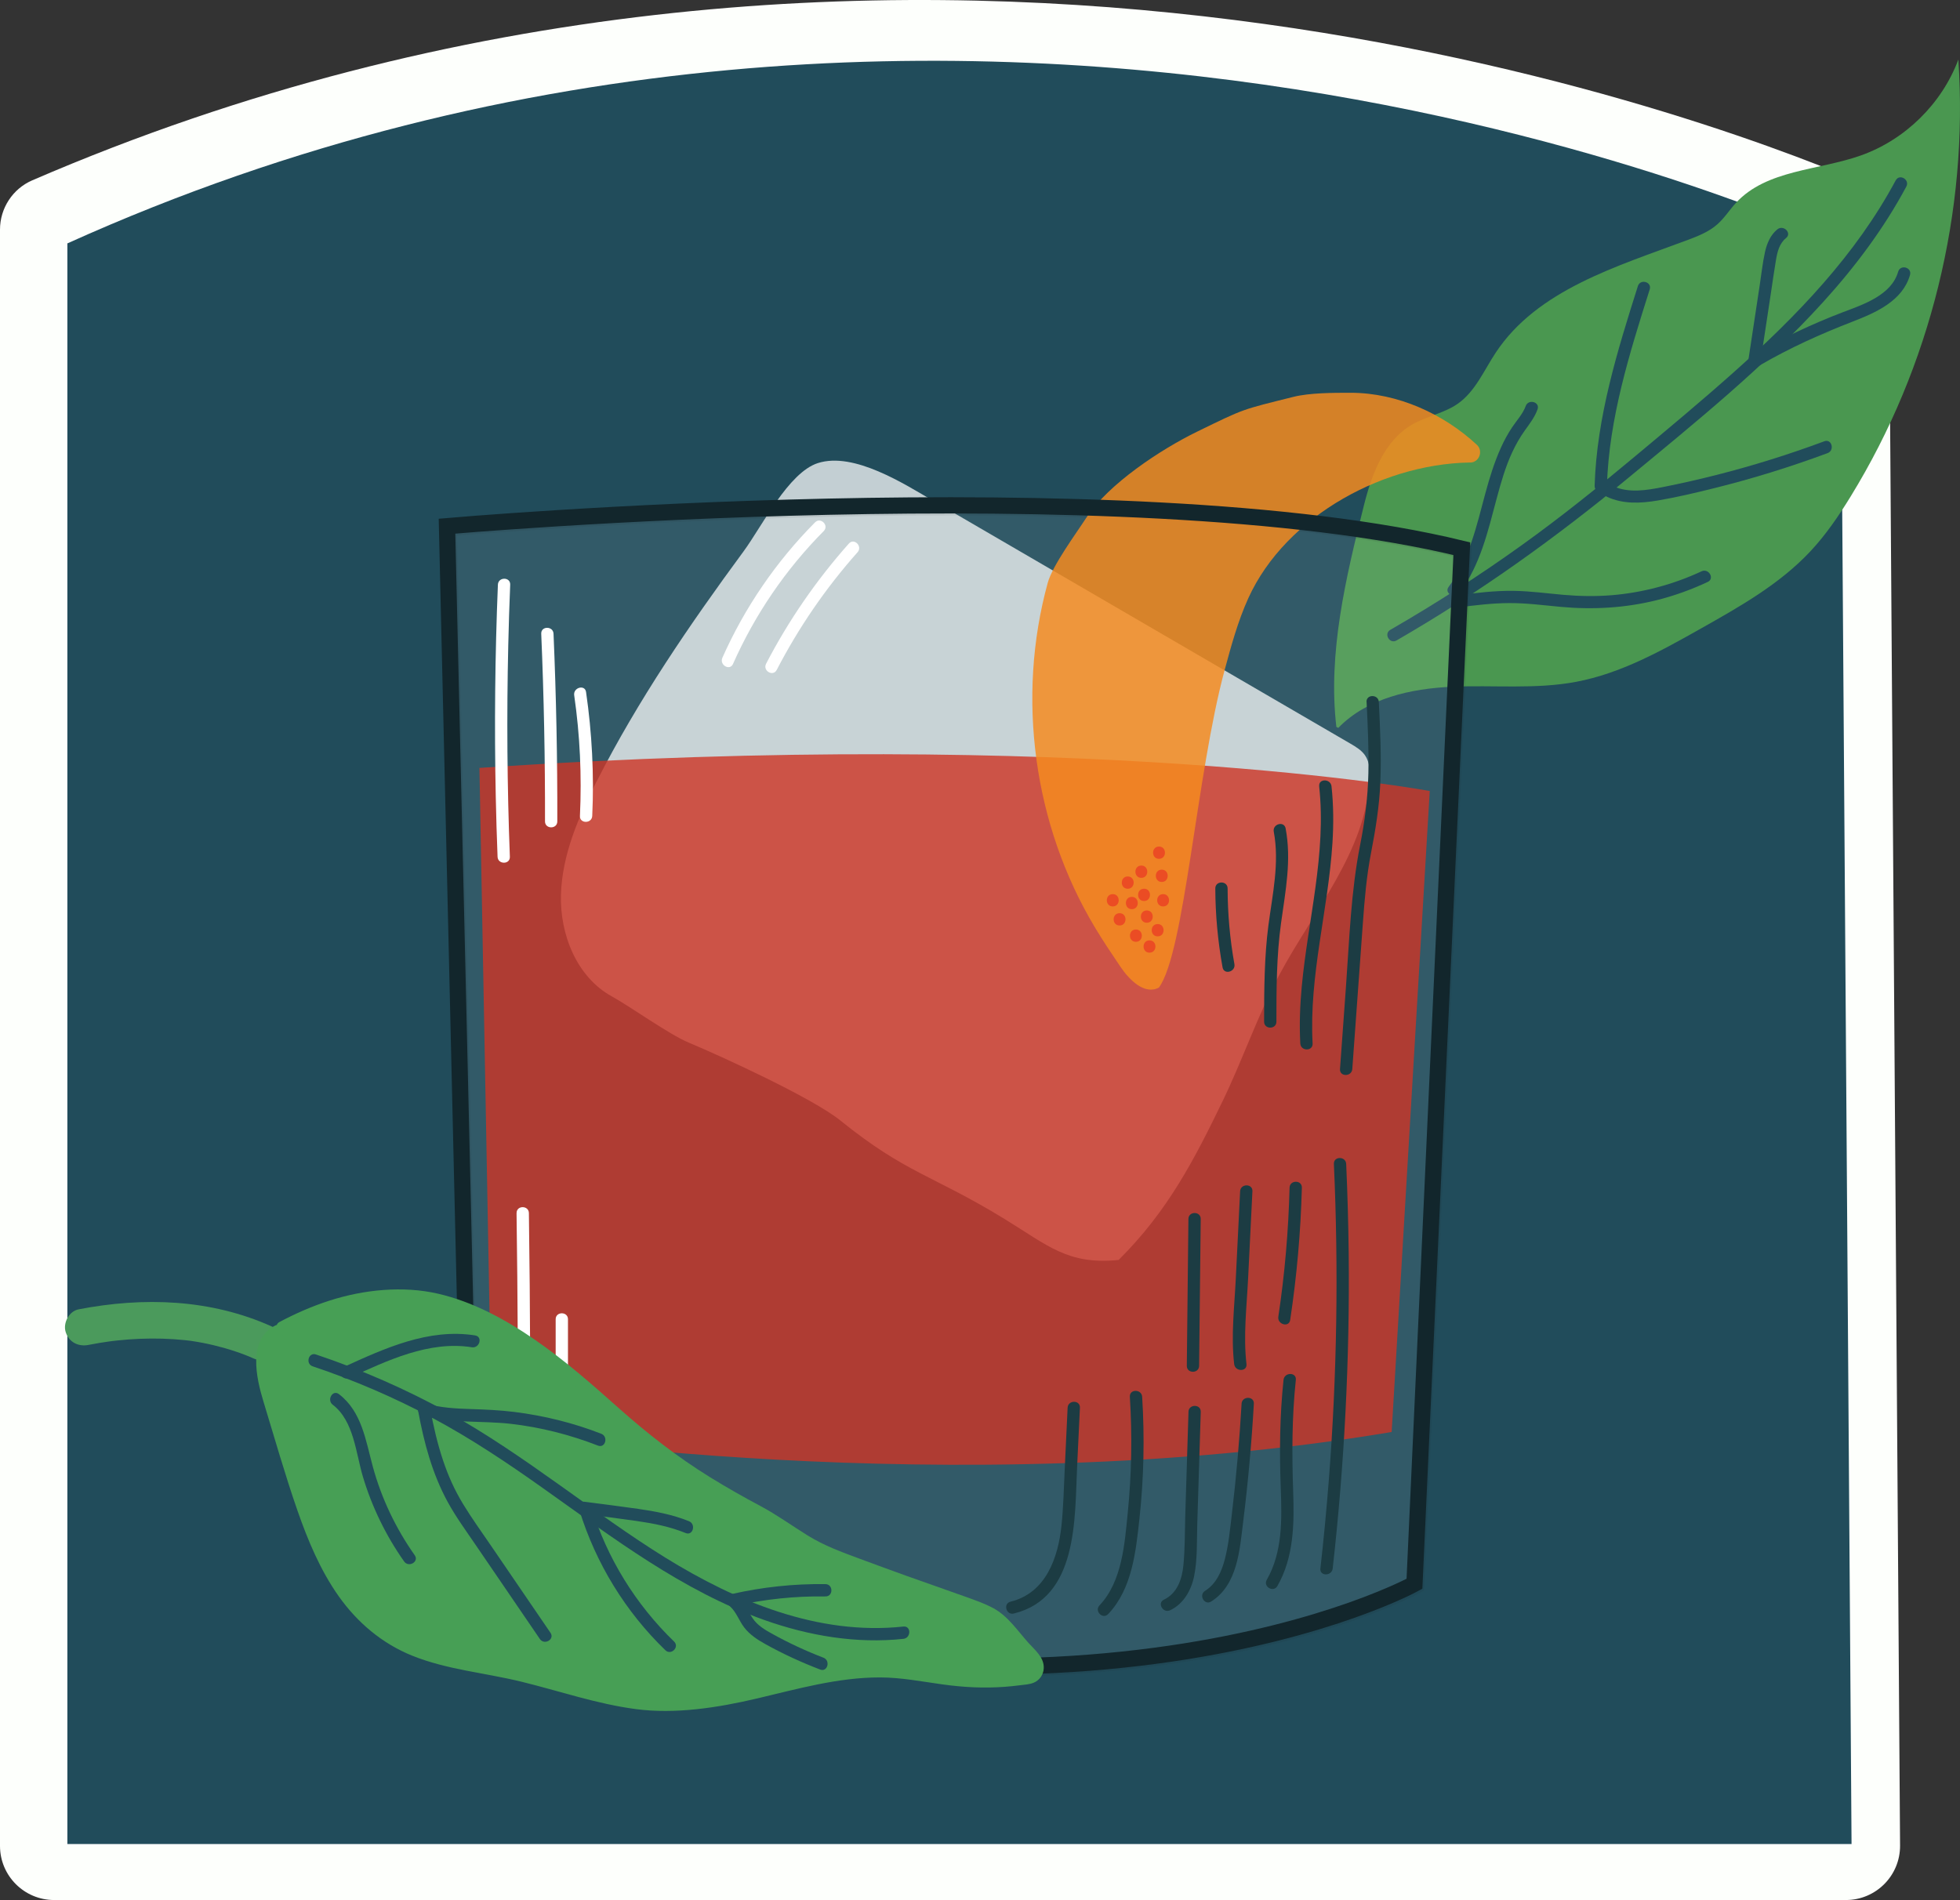 <svg width="362" height="351" viewBox="0 0 362 351" fill="none" xmlns="http://www.w3.org/2000/svg">
<rect x="0" y="0" width="362" height="351" fill="#333333" stroke="none"/>
<g clip-path="url(#clip0_40_613)">
<path d="M5.953 33.315C2.344 34.874 0 38.471 0 42.402V341C0 346.523 4.477 351 10 351H340.93C346.48 351 350.968 346.48 350.93 340.93L348.842 42.206C348.815 38.376 346.703 34.954 343.174 33.466C312.79 20.657 163.779 -34.879 5.953 33.315Z" fill="#FDFFFC"/>
<path d="M12.443 44.964V340.654H341.969L339.901 44.964C339.901 44.964 180.659 -30.939 12.443 44.964Z" fill="#214C5B"/>
<path d="M247.172 134.468C252.488 128.978 260.583 127.198 268.217 126.865C275.858 126.532 283.59 127.372 291.102 125.956C299.379 124.396 306.884 120.208 314.214 116.073C321.393 112.03 328.693 107.895 334.328 101.889C337.221 98.807 339.614 95.286 341.825 91.681C356.546 67.698 363.597 39.08 361.696 11C358.659 19.141 351.889 25.805 343.703 28.713C335.835 31.507 326.278 31.326 320.621 37.475C319.432 38.77 318.485 40.299 317.16 41.458C315.608 42.829 313.631 43.609 311.692 44.336C298.606 49.228 283.915 53.522 276.221 65.191C274.055 68.478 272.457 72.34 269.231 74.589C266.702 76.354 263.499 76.876 260.825 78.421C255.646 81.412 253.344 87.6 251.897 93.4C248.565 106.729 245.225 120.632 246.816 134.279" fill="#4A9750"/>
<path d="M350.125 33.317C342.756 47.092 331.806 58.429 320.227 68.751C314.282 74.052 308.163 79.141 302.052 84.245C295.282 89.902 288.406 95.43 281.242 100.579C273.358 106.244 265.187 111.507 256.781 116.354C255.517 117.081 256.66 119.05 257.925 118.315C273.124 109.553 287.338 99.36 300.848 88.19C313.237 77.944 325.891 67.728 336.721 55.801C342.627 49.296 347.936 42.223 352.086 34.468C352.775 33.181 350.814 32.03 350.125 33.325V33.317Z" fill="#214C5B"/>
<path d="M269.277 112.211C272.412 111.817 275.555 111.424 278.72 111.409C281.886 111.393 285.059 111.81 288.224 112.105C294.169 112.658 300.121 112.325 305.93 110.886C309.193 110.076 312.366 108.925 315.411 107.501C316.736 106.88 315.585 104.926 314.267 105.54C309.057 107.97 303.4 109.485 297.668 109.955C294.699 110.197 291.73 110.144 288.769 109.886C285.808 109.629 282.688 109.197 279.629 109.152C276.161 109.091 272.707 109.523 269.277 109.955C267.846 110.136 267.83 112.408 269.277 112.226V112.211Z" fill="#214C5B"/>
<path d="M296.766 91.764C299.773 93.158 302.976 92.999 306.172 92.461C309.723 91.855 313.245 91.022 316.736 90.151C323.786 88.395 330.731 86.236 337.546 83.707C338.902 83.2 338.319 81.004 336.94 81.519C330.466 83.927 323.87 85.994 317.183 87.698C313.866 88.546 310.526 89.303 307.171 89.97C304.165 90.568 300.81 91.144 297.917 89.803C296.6 89.19 295.441 91.151 296.774 91.764H296.766Z" fill="#214C5B"/>
<path d="M325.021 67.493C330.526 64.283 336.266 61.693 342.204 59.398C346.459 57.747 351.397 55.589 352.768 50.795C353.169 49.387 350.98 48.789 350.579 50.19C349.337 54.529 344.15 56.24 340.378 57.672C334.676 59.845 329.155 62.458 323.877 65.532C322.613 66.267 323.756 68.236 325.021 67.493Z" fill="#214C5B"/>
<path d="M325.142 66.895C325.785 62.632 326.437 58.368 327.08 54.112C327.383 52.098 327.664 50.076 328.004 48.069C328.262 46.539 328.618 44.995 329.875 43.972C331.011 43.056 329.398 41.458 328.269 42.367C326.99 43.404 326.346 44.957 325.99 46.524C325.536 48.577 325.316 50.689 324.998 52.764C324.316 57.27 323.627 61.784 322.946 66.289C322.726 67.721 324.915 68.334 325.134 66.895H325.142Z" fill="#214C5B"/>
<path d="M296.789 89.743C297.175 77.263 300.962 65.267 304.695 53.453C305.134 52.06 302.946 51.462 302.507 52.848C298.705 64.858 294.911 77.05 294.517 89.743C294.472 91.204 296.744 91.204 296.789 89.743Z" fill="#214C5B"/>
<path d="M269.519 109.553C273.389 104.457 274.812 98.126 276.433 92.067C277.213 89.167 278.038 86.251 279.31 83.525C279.962 82.124 280.727 80.784 281.62 79.527C282.514 78.27 283.445 77.096 283.975 75.619C284.468 74.241 282.279 73.65 281.787 75.013C281.264 76.46 280.159 77.626 279.31 78.891C278.508 80.087 277.819 81.352 277.228 82.662C275.986 85.396 275.115 88.266 274.328 91.159C272.715 97.141 271.382 103.366 267.557 108.41C266.671 109.576 268.648 110.704 269.519 109.553Z" fill="#214C5B"/>
<path opacity="0.73" d="M110.186 144.35C106.846 150.916 103.825 157.891 103.605 165.259C103.385 172.628 106.528 180.496 112.98 184.055C116.418 185.948 123.559 191.083 127.179 192.597C133.268 195.142 150.064 202.843 155.199 206.986C167.384 216.823 172.132 216.989 185.49 225.16C193.518 230.075 197.236 233.71 206.603 232.756C215.782 223.646 220.659 214.028 225.755 203.532C229.489 195.838 232.238 187.682 236.259 180.132C242.575 168.296 252.215 157.368 252.964 143.979C253.048 142.427 252.98 140.768 252.086 139.496C251.427 138.565 250.412 137.959 249.428 137.383C223.771 122.45 198.107 107.508 172.45 92.575C167.043 89.424 157.721 83.412 151.057 85.547C145.597 87.296 140.735 97.232 137.357 101.821C127.376 115.377 117.834 129.333 110.193 144.366L110.186 144.35Z" fill="white"/>
<path opacity="0.08" d="M87.414 292.938L82.871 97.558C82.871 97.558 208.201 86.577 270.299 101.723L261.552 292.938C261.552 292.938 199.114 327.394 87.414 292.938Z" fill="white" stroke="#231F20" stroke-width="3" stroke-miterlimit="10"/>
<path opacity="0.81" d="M88.55 141.859L90.822 264.539C90.822 264.539 175.608 278.17 257.031 264.539L264.066 146.13C264.066 146.13 200.629 134.286 88.55 141.859Z" fill="#CD3627"/>
<g opacity="0.84">
<path d="M272.95 85.441C256.145 85.116 237.486 95.218 230.549 110.522C228.633 114.756 227.406 119.254 226.195 123.737C220.962 143.048 218.811 175.937 214.048 182.427C211.45 183.866 208.611 181.071 206.952 178.61C205.324 176.194 203.688 173.771 202.189 171.264C190.898 152.4 187.687 128.864 193.51 107.668C194.396 104.441 198.811 98.466 200.629 95.657C204.665 89.424 214.404 83.01 221.075 79.754C229.996 75.4 229.247 75.725 238.872 73.317C241.901 72.56 246.217 72.56 249.474 72.56C258.145 72.567 266.641 76.475 272.768 82.17C274.032 83.344 273.154 85.54 271.435 85.434C271.405 85.434 272.957 85.434 272.95 85.434" fill="#F68B1F"/>
</g>
<path d="M209.792 173.983C211.254 173.983 211.254 171.711 209.792 171.711C208.33 171.711 208.33 173.983 209.792 173.983Z" fill="#EB4C24"/>
<path d="M211.806 170.462C213.268 170.462 213.268 168.19 211.806 168.19C210.345 168.19 210.345 170.462 211.806 170.462Z" fill="#EB4C24"/>
<path d="M212.306 175.99C213.768 175.99 213.768 173.718 212.306 173.718C210.845 173.718 210.845 175.99 212.306 175.99Z" fill="#EB4C24"/>
<path d="M213.813 172.976C215.275 172.976 215.275 170.704 213.813 170.704C212.351 170.704 212.351 172.976 213.813 172.976Z" fill="#EB4C24"/>
<path d="M214.82 167.448C216.282 167.448 216.282 165.176 214.82 165.176C213.359 165.176 213.359 167.448 214.82 167.448Z" fill="#EB4C24"/>
<path d="M206.778 170.969C208.239 170.969 208.239 168.697 206.778 168.697C205.316 168.697 205.316 170.969 206.778 170.969Z" fill="#EB4C24"/>
<path d="M209.042 167.955C210.504 167.955 210.504 165.683 209.042 165.683C207.58 165.683 207.58 167.955 209.042 167.955Z" fill="#EB4C24"/>
<path d="M205.521 167.448C206.983 167.448 206.983 165.176 205.521 165.176C204.059 165.176 204.059 167.448 205.521 167.448Z" fill="#EB4C24"/>
<path d="M211.299 166.448C212.76 166.448 212.76 164.176 211.299 164.176C209.837 164.176 209.837 166.448 211.299 166.448Z" fill="#EB4C24"/>
<path d="M208.285 164.184C209.746 164.184 209.746 161.912 208.285 161.912C206.823 161.912 206.823 164.184 208.285 164.184Z" fill="#EB4C24"/>
<path d="M214.57 162.927C216.032 162.927 216.032 160.655 214.57 160.655C213.109 160.655 213.109 162.927 214.57 162.927Z" fill="#EB4C24"/>
<path d="M210.799 162.169C212.26 162.169 212.26 159.898 210.799 159.898C209.337 159.898 209.337 162.169 210.799 162.169Z" fill="#EB4C24"/>
<path d="M214.063 158.656C215.525 158.656 215.525 156.384 214.063 156.384C212.601 156.384 212.601 158.656 214.063 158.656Z" fill="#EB4C24"/>
<path d="M246.361 215.02C247.239 234.467 246.937 253.96 245.43 273.362C245.005 278.837 244.483 284.297 243.87 289.757C243.703 291.211 245.982 291.196 246.141 289.757C248.315 270.416 249.307 250.946 249.095 231.484C249.034 225.993 248.875 220.503 248.633 215.02C248.565 213.566 246.293 213.559 246.361 215.02Z" fill="#1C3C43"/>
<path d="M237.061 254.907C236.357 261.563 236.297 268.197 236.546 274.876C236.759 280.609 236.91 286.705 233.964 291.847C233.237 293.119 235.199 294.263 235.926 292.991C238.97 287.682 239.053 281.465 238.841 275.52C238.599 268.621 238.606 261.783 239.333 254.907C239.485 253.453 237.213 253.468 237.061 254.907Z" fill="#1C3C43"/>
<path d="M229.315 259.322C228.921 266.099 228.33 272.869 227.527 279.609C227.187 282.426 226.937 285.304 226.217 288.061C225.619 290.34 224.619 292.597 222.56 293.892C221.325 294.672 222.469 296.633 223.703 295.853C228.595 292.763 228.966 286.266 229.61 281.094C230.511 273.862 231.162 266.599 231.579 259.322C231.662 257.86 229.39 257.868 229.307 259.322H229.315Z" fill="#1C3C43"/>
<path d="M219.508 260.806L218.909 280.011C218.818 283.047 218.864 286.122 218.569 289.144C218.326 291.68 217.44 294.346 214.979 295.505C213.654 296.126 214.805 298.087 216.123 297.466C218.606 296.3 220.038 293.733 220.553 291.135C221.181 288.008 221.03 284.698 221.128 281.525C221.34 274.619 221.56 267.72 221.772 260.813C221.817 259.352 219.545 259.352 219.5 260.813L219.508 260.806Z" fill="#1C3C43"/>
<path d="M208.678 258.034C209.125 265.16 209.004 272.317 208.292 279.428C207.717 285.183 207.262 292.135 203.075 296.565C202.067 297.625 203.673 299.238 204.68 298.17C209.103 293.49 209.784 286.644 210.45 280.541C211.261 273.066 211.42 265.539 210.95 258.034C210.859 256.58 208.588 256.573 208.678 258.034Z" fill="#1C3C43"/>
<path d="M197.183 260.056L196.638 271.62C196.479 275.005 196.403 278.405 196.055 281.783C195.434 287.78 193.169 294.286 186.642 295.883C185.225 296.232 185.824 298.42 187.247 298.072C199.099 295.172 198.486 280.601 198.932 271.06C199.106 267.394 199.281 263.721 199.455 260.056C199.523 258.595 197.251 258.595 197.183 260.056Z" fill="#1C3C43"/>
<path d="M252.404 129.682C252.616 134.082 252.828 138.489 252.73 142.896C252.631 147.304 252.079 151.711 251.208 156.088C249.504 164.714 249.224 173.559 248.588 182.313C248.224 187.372 247.853 192.431 247.489 197.489C247.383 198.951 249.655 198.943 249.761 197.489C250.413 188.493 251.064 179.504 251.715 170.507C252.026 166.175 252.389 161.874 253.215 157.603C254.04 153.332 254.759 148.97 254.941 144.547C255.146 139.595 254.903 134.634 254.661 129.682C254.593 128.228 252.321 128.22 252.389 129.682H252.404Z" fill="#1C3C43"/>
<path d="M238.175 219.405C237.97 227.387 237.289 235.354 236.1 243.244C235.888 244.676 238.076 245.289 238.288 243.85C239.508 235.755 240.235 227.591 240.447 219.405C240.485 217.944 238.213 217.944 238.175 219.405Z" fill="#1C3C43"/>
<path d="M229.042 220.071C228.777 225.433 228.512 230.795 228.247 236.156C227.982 241.518 227.338 246.773 227.944 251.991C228.111 253.43 230.383 253.445 230.216 251.991C229.61 246.773 230.262 241.382 230.519 236.156C230.776 230.931 231.049 225.433 231.314 220.071C231.39 218.61 229.11 218.617 229.042 220.071Z" fill="#1C3C43"/>
<path d="M219.493 225.183C219.394 234.225 219.296 243.275 219.197 252.317C219.182 253.778 221.454 253.778 221.469 252.317C221.568 243.275 221.666 234.225 221.765 225.183C221.78 223.722 219.508 223.722 219.493 225.183Z" fill="#1C3C43"/>
<path d="M243.642 145.259C244.998 157.717 241.567 169.947 240.424 182.268C240.098 185.759 239.969 189.273 240.159 192.771C240.242 194.225 242.514 194.233 242.431 192.771C241.749 180.276 245.308 168.122 246.096 155.725C246.316 152.234 246.3 148.735 245.922 145.252C245.763 143.813 243.491 143.798 243.65 145.252L243.642 145.259Z" fill="#1C3C43"/>
<path d="M235.259 153.642C236.342 159.398 235.017 165.244 234.267 170.954C233.518 176.664 233.472 182.805 233.472 188.743C233.472 190.204 235.744 190.204 235.744 188.743C235.744 182.662 235.767 176.565 236.6 170.537C237.433 164.509 238.554 158.898 237.448 153.036C237.175 151.598 234.987 152.211 235.259 153.642Z" fill="#1C3C43"/>
<path d="M224.46 164.123C224.476 169.015 224.93 173.892 225.801 178.709C226.058 180.147 228.247 179.534 227.989 178.103C227.156 173.491 226.747 168.811 226.732 164.123C226.732 162.662 224.453 162.662 224.46 164.123Z" fill="#1C3C43"/>
<path d="M87.104 292.582L82.56 97.202C82.56 97.202 207.891 86.221 269.988 101.367L261.242 292.582C261.242 292.582 198.803 327.038 87.104 292.582Z" stroke="#12262C" stroke-width="3" stroke-miterlimit="10"/>
<path d="M91.958 108.016C91.428 121.049 91.291 134.097 91.564 147.13C91.64 150.848 91.753 154.559 91.897 158.277C91.95 159.731 94.222 159.739 94.169 158.277C93.669 145.244 93.571 132.196 93.874 119.156C93.957 115.437 94.078 111.727 94.23 108.008C94.29 106.547 92.019 106.547 91.958 108.008V108.016Z" fill="white"/>
<path d="M99.963 117.073C100.455 128.622 100.682 140.178 100.659 151.742C100.659 153.203 102.931 153.203 102.931 151.742C102.961 140.185 102.727 128.622 102.234 117.073C102.174 115.619 99.902 115.611 99.963 117.073Z" fill="white"/>
<path d="M106.051 128.44C107.119 135.816 107.46 143.29 107.111 150.727C107.043 152.188 109.315 152.188 109.383 150.727C109.739 143.071 109.338 135.414 108.24 127.834C108.028 126.395 105.839 127.009 106.051 128.44Z" fill="white"/>
<path d="M150.534 96.498C143.37 103.715 137.547 112.211 133.42 121.511C132.829 122.836 134.79 123.995 135.381 122.654C139.433 113.521 145.105 105.191 152.14 98.103C153.17 97.066 151.564 95.46 150.534 96.498Z" fill="white"/>
<path d="M156.782 100.413C150.791 107.153 145.642 114.612 141.492 122.616C140.818 123.911 142.779 125.062 143.453 123.76C147.512 115.922 152.518 108.614 158.387 102.018C159.356 100.928 157.758 99.315 156.782 100.413Z" fill="white"/>
<path d="M95.404 224.1C95.623 239.897 95.707 255.702 95.639 271.499C95.616 275.967 95.586 280.435 95.548 284.91C95.532 286.372 97.804 286.372 97.82 284.91C97.971 269.113 97.971 253.309 97.835 237.512C97.797 233.044 97.744 228.576 97.683 224.1C97.66 222.639 95.389 222.639 95.411 224.1H95.404Z" fill="white"/>
<path d="M102.628 243.706C102.628 256.436 102.628 269.166 102.628 281.896C102.628 283.358 104.9 283.358 104.9 281.896C104.9 269.166 104.9 256.436 104.9 243.706C104.9 242.245 102.628 242.245 102.628 243.706Z" fill="white"/>
<path d="M50.201 245.047C38.918 239.965 26.529 239.556 14.51 241.881C12.754 242.222 11.595 244.418 12.133 246.077C12.738 247.947 14.442 248.818 16.328 248.455C17.653 248.197 18.986 247.97 20.326 247.788C19.675 247.879 20.629 247.75 20.758 247.735C21.091 247.697 21.432 247.659 21.765 247.622C22.439 247.553 23.113 247.493 23.787 247.44C26.536 247.243 29.293 247.213 32.042 247.394C32.716 247.44 33.382 247.493 34.048 247.561C34.382 247.599 34.715 247.637 35.048 247.675C35.298 247.705 35.268 247.705 34.972 247.659C35.139 247.682 35.306 247.705 35.472 247.735C36.797 247.932 38.123 248.189 39.425 248.5C40.728 248.81 42.03 249.174 43.31 249.598C43.954 249.81 44.59 250.037 45.218 250.28C45.536 250.401 45.855 250.53 46.165 250.658C46.385 250.749 46.377 250.742 46.135 250.643C46.347 250.734 46.551 250.825 46.756 250.923C48.376 251.65 50.497 251.446 51.421 249.704C52.208 248.212 51.935 245.819 50.201 245.039V245.047Z" fill="#4B9A5C"/>
<path d="M52.193 245.213C61.477 240.238 72.564 237.535 82.628 240.655C95.593 244.668 105.68 254.005 115.813 263.032C123.249 269.651 131.625 274.846 140.379 279.481C144.771 281.805 149.004 285.501 153.677 287.265C190.701 301.253 180.182 294.838 190.852 306.167C192.162 307.553 191.852 309.674 189.974 309.976C185.483 310.703 180.901 310.825 176.38 310.332C172.586 309.923 168.838 309.083 165.029 308.833C157.282 308.326 149.603 310.242 142.053 312.074C135.563 313.642 128.982 315.164 122.31 314.997C112.753 314.755 103.658 311.082 94.321 309.037C87.013 307.44 79.289 306.758 72.822 303.009C61.917 296.694 57.38 283.524 53.7 271.476C52.284 266.841 50.868 262.207 49.452 257.572C48.179 253.422 47.528 247.72 51.451 245.849" fill="#479F55"/>
<path d="M52.769 246.19C58.585 243.093 65.014 240.874 71.633 240.511C78.251 240.147 84.416 242.01 90.239 245.001C96.063 247.993 101.084 251.787 105.968 255.899C111.027 260.155 115.775 264.782 121.053 268.765C126.331 272.748 132.412 276.474 138.448 279.73C141.371 281.306 144.105 283.116 146.892 284.91C149.679 286.705 152.624 288.076 155.775 289.257C163.681 292.218 171.716 294.861 179.599 297.867C180.038 298.034 180.47 298.201 180.901 298.382C180.742 298.314 181.038 298.443 181.204 298.519C181.371 298.594 181.553 298.678 181.727 298.761C182.28 299.026 182.81 299.329 183.317 299.67C183.431 299.753 183.703 299.965 183.431 299.746C183.544 299.836 183.65 299.92 183.756 300.018C183.961 300.192 184.158 300.382 184.355 300.579C184.801 301.025 185.218 301.502 185.627 301.98C187.013 303.593 188.406 305.19 189.845 306.75C190.315 307.258 190.981 308.348 190.049 308.788C189.413 309.09 188.459 309.06 187.778 309.143C186.801 309.257 185.824 309.34 184.839 309.401C181.06 309.621 177.297 309.386 173.563 308.825C169.83 308.265 166.339 307.636 162.666 307.614C158.993 307.591 155.328 308.061 151.723 308.735C144.491 310.082 137.441 312.339 130.148 313.369C126.566 313.876 122.946 314.02 119.349 313.68C115.752 313.339 112.314 312.574 108.868 311.688C105.423 310.802 102.098 309.817 98.698 308.931C95.298 308.045 92.041 307.409 88.679 306.781C82.424 305.599 76.063 304.244 70.86 300.367C66.422 297.057 63.249 292.354 60.819 287.447C58.388 282.54 56.532 276.876 54.859 271.431C53.776 267.894 52.7 264.358 51.618 260.821C50.769 258.042 49.717 255.232 49.603 252.302C49.52 250.151 49.921 247.871 52.004 246.819C53.306 246.16 52.163 244.199 50.86 244.857C45.688 247.47 47.331 254.558 48.664 258.935C50.709 265.637 52.625 272.4 54.927 279.019C56.858 284.562 59.16 290.09 62.575 294.906C65.991 299.723 70.557 303.615 76.138 305.864C82.553 308.447 89.55 309.022 96.229 310.65C103.295 312.377 110.209 314.778 117.448 315.732C124.688 316.686 132.488 315.497 139.872 313.755C147.255 312.014 154.783 309.87 162.484 309.878C166.392 309.878 170.201 310.628 174.056 311.165C177.91 311.703 181.719 311.9 185.574 311.612C186.49 311.544 187.414 311.453 188.323 311.332C189.156 311.226 190.065 311.188 190.86 310.878C191.988 310.438 192.73 309.378 192.776 308.159C192.851 306.16 191.148 304.827 189.928 303.471C187.944 301.253 186.172 298.564 183.507 297.11C181.84 296.201 180 295.58 178.221 294.937C174.624 293.642 171.004 292.4 167.399 291.105C164.529 290.075 161.666 289.022 158.804 287.962C155.457 286.72 152.185 285.531 149.141 283.638C146.248 281.843 143.499 279.844 140.493 278.239C137.335 276.557 134.222 274.793 131.178 272.915C125.089 269.151 119.554 264.827 114.215 260.071C109.262 255.656 104.257 251.264 98.789 247.493C93.321 243.722 87.331 240.473 80.894 238.988C74.457 237.504 67.24 238.208 60.788 240.291C57.623 241.313 54.563 242.654 51.625 244.214C50.33 244.903 51.481 246.864 52.769 246.175V246.19Z" fill="#479F55"/>
<path d="M57.752 252.408C65.393 254.967 72.799 258.155 79.902 261.957C86.99 265.751 93.67 270.219 100.22 274.869C113.2 284.077 126.021 293.899 141.182 299.276C149.383 302.184 158.16 303.683 166.854 302.752C168.293 302.601 168.308 300.321 166.854 300.48C151.132 302.169 135.964 295.846 122.848 287.727C109.732 279.609 96.933 268.788 82.878 260.995C75.056 256.664 66.831 253.059 58.357 250.219C56.972 249.757 56.373 251.946 57.752 252.408Z" fill="#214C5B"/>
<path d="M135.714 296.671C141.212 295.421 146.824 294.838 152.458 294.914C153.919 294.937 153.919 292.665 152.458 292.642C146.627 292.559 140.796 293.187 135.108 294.482C133.685 294.808 134.283 296.997 135.714 296.671Z" fill="#214C5B"/>
<path d="M134.881 296.8C136.025 297.867 136.509 299.427 137.456 300.654C138.486 301.995 139.909 302.919 141.371 303.729C144.62 305.539 148.012 307.091 151.481 308.424C152.844 308.947 153.435 306.75 152.087 306.235C148.8 304.971 145.597 303.479 142.515 301.767C141.212 301.04 139.879 300.245 139.031 298.981C138.183 297.716 137.63 296.262 136.487 295.194C135.419 294.195 133.806 295.8 134.881 296.8Z" fill="#214C5B"/>
<path d="M107.013 278.988C110.035 288.788 115.517 297.731 122.893 304.857C123.946 305.872 125.551 304.267 124.499 303.252C117.403 296.391 112.11 287.811 109.202 278.382C108.77 276.989 106.581 277.587 107.013 278.988Z" fill="#214C5B"/>
<path d="M107.861 279.685C111.102 280.109 114.351 280.51 117.592 280.98C120.833 281.45 123.741 282.033 126.642 283.206C127.997 283.752 128.588 281.556 127.248 281.018C124.241 279.799 121.053 279.2 117.85 278.738C114.646 278.277 111.193 277.852 107.861 277.413C107.248 277.33 106.733 277.996 106.725 278.549C106.725 279.231 107.255 279.602 107.861 279.685Z" fill="#214C5B"/>
<path d="M78.024 261.472C83.28 263.002 88.906 262.419 94.29 263.025C99.819 263.653 105.264 265.039 110.443 267.053C111.807 267.584 112.397 265.387 111.049 264.865C105.885 262.851 100.5 261.525 95.002 260.836C92.306 260.503 89.611 260.382 86.892 260.299C84.173 260.215 81.318 260.064 78.622 259.276C77.214 258.867 76.615 261.056 78.016 261.465L78.024 261.472Z" fill="#214C5B"/>
<path d="M77.237 260.677C78.297 266.493 79.849 272.279 82.704 277.496C84.196 280.223 86.044 282.752 87.793 285.319C89.671 288.076 91.557 290.832 93.435 293.581C95.525 296.648 97.623 299.715 99.713 302.782C100.531 303.986 102.5 302.85 101.674 301.639C98.016 296.285 94.366 290.931 90.709 285.577C88.967 283.025 87.142 280.503 85.536 277.86C83.931 275.217 82.795 272.657 81.856 269.871C80.781 266.675 80.031 263.388 79.425 260.079C79.16 258.64 76.972 259.253 77.237 260.685V260.677Z" fill="#214C5B"/>
<path d="M61.447 259.496C65.377 262.495 65.718 268.447 67.036 272.832C68.709 278.405 71.284 283.699 74.639 288.454C75.472 289.643 77.448 288.507 76.6 287.311C73.101 282.343 70.459 276.822 68.861 270.954C67.55 266.13 66.831 260.776 62.598 257.542C61.439 256.656 60.303 258.625 61.454 259.503L61.447 259.496Z" fill="#214C5B"/>
<path d="M64.514 254.543C71.504 251.355 79.243 247.629 87.149 248.886C88.581 249.113 89.194 246.925 87.755 246.698C79.145 245.335 71.012 249.098 63.371 252.582C62.045 253.188 63.197 255.149 64.514 254.543Z" fill="#214C5B"/>
</g>
<defs>
<clipPath id="clip0_40_613">
<rect width="362" height="351" fill="white"/>
</clipPath>
</defs>
</svg>
